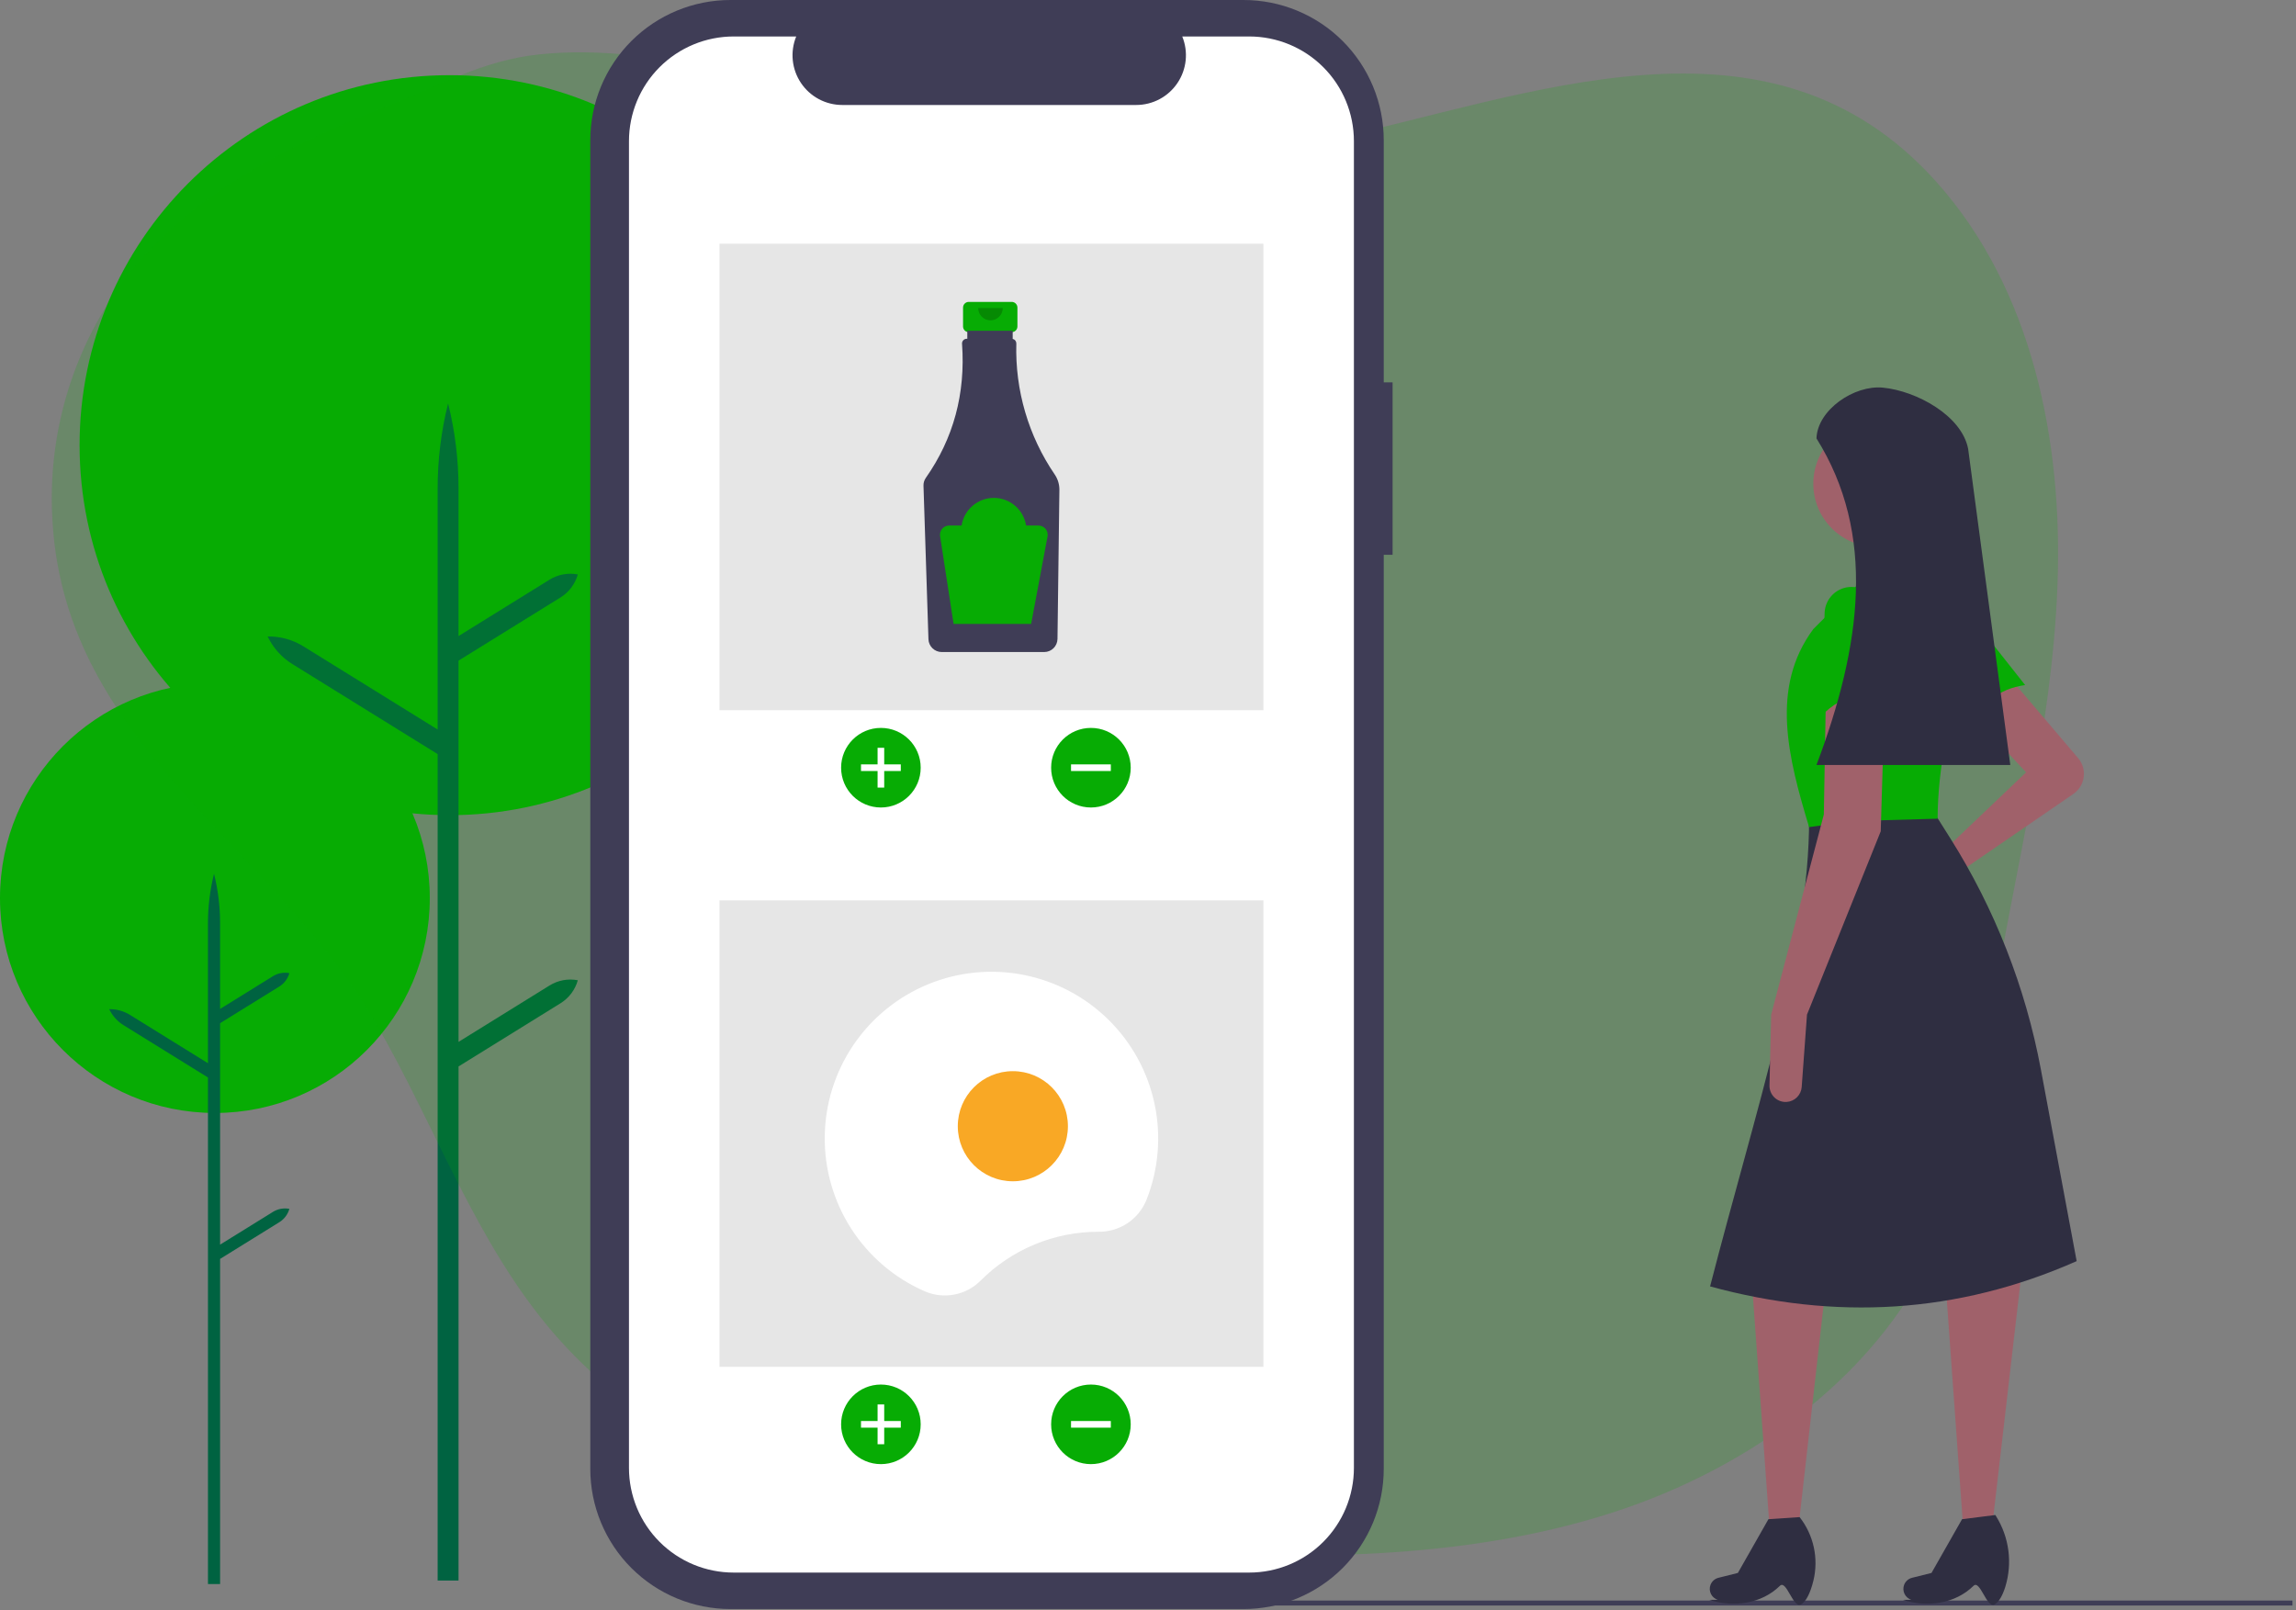 <svg width="482" height="338" viewBox="0 0 482 338" fill="none" xmlns="http://www.w3.org/2000/svg">
<rect x="0" y="0" width="482" height="338" fill="#808080" stroke="none"/>
<path d="M45.113 233.64C70.028 233.64 90.226 213.442 90.226 188.527C90.226 163.612 70.028 143.414 45.113 143.414C20.198 143.414 0 163.612 0 188.527C0 213.442 20.198 233.64 45.113 233.64Z" fill="#07AC04"/>
<path d="M57.301 254.403L46.204 261.28V214.797L58.643 207.09C59.671 206.452 60.423 205.452 60.748 204.287C59.56 204.06 58.33 204.288 57.301 204.925L46.204 211.801V193.777C46.204 190.29 45.777 186.816 44.931 183.433C44.085 186.816 43.658 190.29 43.658 193.777V223.196L27.286 213.051C25.979 212.241 24.466 211.824 22.929 211.849C23.591 213.237 24.638 214.406 25.945 215.216L43.658 226.192V332.532H46.204V264.276L58.643 256.568C59.671 255.931 60.423 254.931 60.748 253.766C59.56 253.539 58.33 253.766 57.301 254.403Z" fill="#006341"/>
<path d="M94.381 171.126C137.279 171.126 172.054 136.351 172.054 93.453C172.054 50.556 137.279 15.78 94.381 15.78C51.484 15.78 16.708 50.556 16.708 93.453C16.708 136.351 51.484 171.126 94.381 171.126Z" fill="#07AC04"/>
<path d="M115.367 206.876L96.261 218.716V138.685L117.677 125.414C119.447 124.317 120.741 122.594 121.302 120.588L121.302 120.588H121.302C119.256 120.198 117.138 120.59 115.367 121.687L96.261 133.526V102.493C96.261 96.489 95.524 90.508 94.068 84.684C92.612 90.508 91.876 96.489 91.876 102.493V153.145L63.688 135.679C61.438 134.284 58.834 133.565 56.186 133.609C57.326 135.999 59.128 138.011 61.379 139.406L91.876 158.304V331.796H96.261V223.874L117.677 210.604C119.447 209.506 120.741 207.784 121.302 205.778L121.302 205.778H121.302C119.256 205.387 117.138 205.779 115.367 206.876Z" fill="#006341"/>
<path opacity="0.18" d="M239.888 325.594C241.847 325.712 243.795 325.808 245.732 325.902C276.825 327.343 308.6 327.102 338.237 317.612C367.875 308.121 395.477 288.06 407.509 259.422C413.739 244.55 415.533 228.277 418.117 212.366C422.948 182.531 430.782 153.033 431.926 122.842C433.071 92.65 426.663 60.671 406.464 38.141C371.424 -0.993 320.895 20.387 277.782 29.592C252.196 35.033 225.729 34.831 200.229 28.999C183.399 25.152 167.213 18.849 150.399 14.798C138.302 11.88 125.685 10.124 113.253 11.414C101.313 12.649 91.992 18.087 81.034 22.378C60.179 30.599 39.034 41.206 25.401 59.65C14.944 74.136 9.864 91.808 11.035 109.63C13.889 156.606 57.221 177.4 78.912 214.816C91.546 236.561 99.911 261.068 116.39 280.062C145.959 314.089 194.486 322.992 239.888 325.594Z" fill="#07AC04"/>
<path d="M481.259 335.997H240.122V337.037H481.259V335.997Z" fill="#3F3D56"/>
<path d="M436.257 159.139C436.722 159.684 437.066 160.321 437.268 161.008C437.471 161.695 437.527 162.417 437.432 163.127C437.338 163.837 437.096 164.519 436.721 165.129C436.346 165.74 435.848 166.265 435.257 166.67L410.301 183.804L399.312 191.13C398.688 191.546 397.931 191.715 397.19 191.604C396.448 191.493 395.773 191.11 395.298 190.529C395.021 190.191 394.821 189.796 394.712 189.373C394.602 188.949 394.586 188.507 394.664 188.077C394.742 187.647 394.913 187.238 395.164 186.88C395.415 186.522 395.741 186.223 396.12 186.004L406.763 179.823L425.339 162.132L413.397 149.306L422.243 142.672L436.257 159.139Z" fill="#A0616A"/>
<path d="M377.573 320.468H371.468L367.842 270.048L383.322 269.606L377.573 320.468Z" fill="#A0616A"/>
<path d="M378.015 336.832C376.387 337.575 375.024 331.556 373.651 332.906C369.81 336.68 363.929 337.502 358.803 335.854L360.597 335.834C360.288 335.734 360.002 335.573 359.757 335.36C359.512 335.147 359.312 334.886 359.171 334.594C359.029 334.301 358.949 333.983 358.934 333.658C358.919 333.334 358.97 333.01 359.084 332.705C359.221 332.341 359.444 332.016 359.734 331.757C360.024 331.498 360.372 331.314 360.75 331.219L364.834 330.198L371.247 318.92L377.794 318.478C379.253 320.339 380.272 322.506 380.773 324.817C381.274 327.128 381.245 329.523 380.687 331.821C380.093 334.246 379.175 336.303 378.015 336.832Z" fill="#2F2E41"/>
<path d="M418.219 320.468H412.114L408.488 270.048L424.41 266.952L418.219 320.468Z" fill="#A0616A"/>
<path d="M418.661 336.832C417.033 337.575 415.67 331.556 414.297 332.906C410.456 336.68 404.575 337.502 399.449 335.854L401.243 335.834C400.934 335.734 400.648 335.573 400.403 335.36C400.158 335.147 399.958 334.886 399.817 334.594C399.675 334.301 399.595 333.983 399.58 333.658C399.565 333.334 399.616 333.01 399.73 332.705C399.867 332.341 400.089 332.016 400.38 331.757C400.67 331.498 401.018 331.314 401.396 331.219L405.48 330.198L411.893 318.92L418.882 318.036L419.059 318.324C420.41 320.502 421.281 322.943 421.614 325.483C421.947 328.024 421.734 330.607 420.99 333.059C420.409 334.922 419.617 336.396 418.661 336.832Z" fill="#2F2E41"/>
<path d="M425.14 143.813C419.526 144.594 415.64 147.668 414.057 153.801L403.738 134.749C403.126 133.538 402.971 132.147 403.301 130.831C403.632 129.515 404.425 128.363 405.536 127.584C406.715 126.758 408.166 126.414 409.59 126.622C411.015 126.831 412.306 127.576 413.199 128.706L425.14 143.813Z" fill="#07AC04"/>
<path d="M435.954 264.741C410.864 275.842 385.188 277.208 358.997 270.048C368.561 232.955 379.854 199.414 379.784 171.862L405.436 169.651L409.386 175.913C418.757 190.769 425.225 207.267 428.448 224.534L435.954 264.741Z" fill="#2F2E41"/>
<path d="M393.937 114.809C401.265 114.809 407.205 108.868 407.205 101.54C407.205 94.212 401.265 88.272 393.937 88.272C386.609 88.272 380.669 94.212 380.669 101.54C380.669 108.868 386.609 114.809 393.937 114.809Z" fill="#A0616A"/>
<path d="M408.532 124.981L392.168 125.865L389.514 111.27L402.782 109.059L408.532 124.981Z" fill="#A0616A"/>
<path d="M406.763 171.862L388.835 172.367L379.784 173.632C375.341 158.955 371.601 144.313 380.669 132.057L391.283 121.443L407.205 121L407.416 121.121C409.945 122.57 411.905 124.836 412.972 127.548C414.04 130.259 414.152 133.254 413.291 136.038C409.34 148.877 406.802 161.002 406.763 171.862Z" fill="#07AC04"/>
<path d="M379.342 212.994L378.23 228.193C378.17 229.007 377.818 229.772 377.239 230.347C376.66 230.922 375.893 231.269 375.079 231.324C374.609 231.355 374.139 231.288 373.697 231.127C373.255 230.967 372.851 230.715 372.511 230.39C372.172 230.065 371.904 229.672 371.724 229.237C371.545 228.803 371.458 228.335 371.469 227.865L371.823 212.994L382.88 170.978L383.322 145.326L395.706 144.883L394.822 174.516L379.342 212.994Z" fill="#A0616A"/>
<path d="M397.033 147.095C391.783 144.96 386.879 145.675 382.438 150.191L383.046 128.532C383.123 127.178 383.685 125.896 384.63 124.923C385.574 123.949 386.838 123.348 388.19 123.231C389.624 123.106 391.052 123.535 392.181 124.429C393.31 125.322 394.054 126.614 394.261 128.039L397.033 147.095Z" fill="#07AC04"/>
<path d="M422.022 160.584H381.332C390.824 135.449 393.885 112.066 381.332 92.031C381.548 86.014 389.265 80.797 395.259 81.374C402.338 82.054 411.85 87.256 413.176 94.243L422.022 160.584Z" fill="#2F2E41"/>
<path d="M292.346 80.269H290.49V29.426C290.49 25.562 289.729 21.735 288.25 18.165C286.771 14.595 284.603 11.351 281.871 8.619C279.139 5.886 275.895 3.719 272.324 2.24C268.754 0.761 264.928 -1.15803e-05 261.063 1.32149e-10H153.347C149.483 -8.5328e-06 145.656 0.761 142.086 2.24C138.516 3.719 135.272 5.886 132.539 8.619C129.807 11.351 127.639 14.595 126.161 18.165C124.682 21.735 123.921 25.562 123.921 29.426V308.352C123.921 312.216 124.682 316.043 126.161 319.613C127.639 323.183 129.807 326.427 132.539 329.159C135.272 331.892 138.516 334.059 142.086 335.538C145.656 337.017 149.483 337.778 153.347 337.778H261.063C264.928 337.778 268.754 337.017 272.324 335.538C275.895 334.059 279.139 331.892 281.871 329.159C284.603 326.427 286.771 323.183 288.25 319.613C289.729 316.043 290.49 312.216 290.49 308.352V116.459H292.346V80.269Z" fill="#3F3D56"/>
<path d="M262.251 7.656H248.19C248.837 9.241 249.084 10.961 248.909 12.664C248.734 14.367 248.143 16.001 247.188 17.422C246.233 18.843 244.944 20.008 243.433 20.813C241.922 21.618 240.236 22.039 238.524 22.039H176.814C175.102 22.039 173.417 21.618 171.906 20.813C170.395 20.008 169.105 18.843 168.15 17.422C167.195 16.001 166.604 14.367 166.429 12.664C166.255 10.961 166.501 9.241 167.148 7.656H154.015C151.13 7.656 148.272 8.224 145.606 9.329C142.94 10.433 140.517 12.052 138.477 14.092C136.436 16.133 134.817 18.555 133.713 21.221C132.609 23.887 132.04 26.745 132.04 29.631V308.147C132.04 311.033 132.609 313.891 133.713 316.557C134.817 319.223 136.436 321.645 138.477 323.686C140.517 325.727 142.94 327.345 145.606 328.45C148.272 329.554 151.13 330.122 154.015 330.122H262.251C265.137 330.122 267.994 329.554 270.66 328.45C273.326 327.345 275.749 325.727 277.79 323.686C279.83 321.645 281.449 319.223 282.553 316.557C283.658 313.891 284.226 311.033 284.226 308.147V29.631C284.226 23.803 281.911 18.213 277.79 14.092C273.668 9.971 268.079 7.656 262.251 7.656Z" fill="white"/>
<path d="M265.22 51.162H151.046V149.092H265.22V51.162Z" fill="#E6E6E6"/>
<path d="M184.927 169.513C189.541 169.513 193.281 165.773 193.281 161.159C193.281 156.545 189.541 152.805 184.927 152.805C180.313 152.805 176.573 156.545 176.573 161.159C176.573 165.773 180.313 169.513 184.927 169.513Z" fill="#07AC04"/>
<path d="M189.104 160.463H185.623V156.982H184.231V160.463H180.75V161.855H184.231V165.336H185.623V161.855H189.104V160.463Z" fill="white"/>
<path d="M229.019 169.513C233.633 169.513 237.373 165.773 237.373 161.159C237.373 156.545 233.633 152.805 229.019 152.805C224.405 152.805 220.664 156.545 220.664 161.159C220.664 165.773 224.405 169.513 229.019 169.513Z" fill="#07AC04"/>
<path d="M233.196 161.855V160.463H224.842V161.855H233.196Z" fill="white"/>
<path d="M212.391 63.375H203.369C203.052 63.375 202.747 63.501 202.523 63.726C202.299 63.95 202.173 64.254 202.173 64.572V68.532C202.173 68.849 202.299 69.153 202.523 69.378C202.747 69.602 203.052 69.728 203.369 69.728H204.864V75.662H210.896V69.728H212.391C212.709 69.728 213.013 69.602 213.237 69.378C213.462 69.153 213.588 68.849 213.588 68.532V64.572C213.588 64.254 213.462 63.95 213.237 63.726C213.013 63.501 212.709 63.375 212.391 63.375Z" fill="#07AC04"/>
<path d="M221.428 99.62C215.903 91.534 213.078 81.907 213.359 72.118C213.364 71.892 213.29 71.671 213.151 71.493C213.012 71.315 212.815 71.191 212.595 71.141V69.43H203.066V71.118H202.935C202.806 71.118 202.679 71.143 202.56 71.193C202.442 71.242 202.334 71.314 202.244 71.405C202.153 71.496 202.081 71.604 202.032 71.722C201.983 71.841 201.958 71.968 201.958 72.097C201.958 72.121 201.959 72.144 201.961 72.168C202.711 82.633 200.176 92.017 194.356 100.322C194.021 100.799 193.85 101.372 193.868 101.955L194.91 134.186C194.935 134.904 195.237 135.586 195.752 136.088C196.268 136.589 196.957 136.873 197.676 136.878H219.23C219.957 136.873 220.654 136.583 221.171 136.071C221.688 135.559 221.984 134.865 221.998 134.138L222.399 102.845C222.411 101.696 222.072 100.571 221.428 99.62Z" fill="#3F3D56"/>
<path opacity="0.2" d="M210.51 64.666C210.51 65.35 210.239 66.007 209.755 66.49C209.271 66.975 208.614 67.246 207.93 67.246C207.245 67.246 206.589 66.975 206.105 66.49C205.621 66.007 205.349 65.35 205.349 64.666" fill="black"/>
<path d="M218.017 110.326H215.407C215.157 108.709 214.338 107.235 213.096 106.17C211.854 105.105 210.272 104.519 208.636 104.519C207 104.519 205.419 105.105 204.177 106.17C202.935 107.235 202.115 108.709 201.866 110.326H199.256C198.978 110.326 198.704 110.386 198.452 110.502C198.199 110.618 197.975 110.787 197.794 110.998C197.613 111.209 197.48 111.456 197.404 111.723C197.328 111.99 197.31 112.27 197.352 112.545L200.187 130.972H216.466L219.91 112.607C219.962 112.329 219.952 112.043 219.881 111.769C219.81 111.495 219.679 111.24 219.499 111.022C219.318 110.804 219.091 110.629 218.835 110.509C218.579 110.388 218.3 110.326 218.017 110.326Z" fill="#07AC04"/>
<path d="M265.22 189.006H151.046V286.936H265.22V189.006Z" fill="#E6E6E6"/>
<path d="M184.927 307.357C189.541 307.357 193.281 303.617 193.281 299.003C193.281 294.389 189.541 290.649 184.927 290.649C180.313 290.649 176.573 294.389 176.573 299.003C176.573 303.617 180.313 307.357 184.927 307.357Z" fill="#07AC04"/>
<path d="M189.104 298.307H185.623V294.826H184.231V298.307H180.75V299.699H184.231V303.18H185.623V299.699H189.104V298.307Z" fill="white"/>
<path d="M229.019 307.357C233.633 307.357 237.373 303.617 237.373 299.003C237.373 294.389 233.633 290.649 229.019 290.649C224.405 290.649 220.664 294.389 220.664 299.003C220.664 303.617 224.405 307.357 229.019 307.357Z" fill="#07AC04"/>
<path d="M233.196 299.699V298.307H224.842V299.699H233.196Z" fill="white"/>
<path d="M230.61 258.577L230.673 258.577C232.822 258.595 234.928 257.965 236.714 256.769C238.5 255.572 239.884 253.865 240.685 251.871C243.211 245.485 243.802 238.497 242.386 231.778C240.969 225.058 237.607 218.904 232.719 214.081C227.83 209.258 221.631 205.979 214.893 204.654C208.155 203.328 201.176 204.014 194.825 206.625C188.474 209.237 183.031 213.659 179.174 219.341C175.318 225.023 173.218 231.714 173.136 238.58C173.054 245.447 174.994 252.186 178.714 257.958C182.434 263.731 187.77 268.281 194.057 271.044C196.011 271.909 198.181 272.163 200.282 271.773C202.383 271.384 204.318 270.368 205.832 268.86C209.079 265.596 212.94 263.007 217.193 261.242C221.445 259.477 226.005 258.571 230.61 258.577Z" fill="white"/>
<path d="M212.628 247.981C219.012 247.981 224.188 242.806 224.188 236.422C224.188 230.037 219.012 224.862 212.628 224.862C206.244 224.862 201.069 230.037 201.069 236.422C201.069 242.806 206.244 247.981 212.628 247.981Z" fill="#F9A825"/>
</svg>
